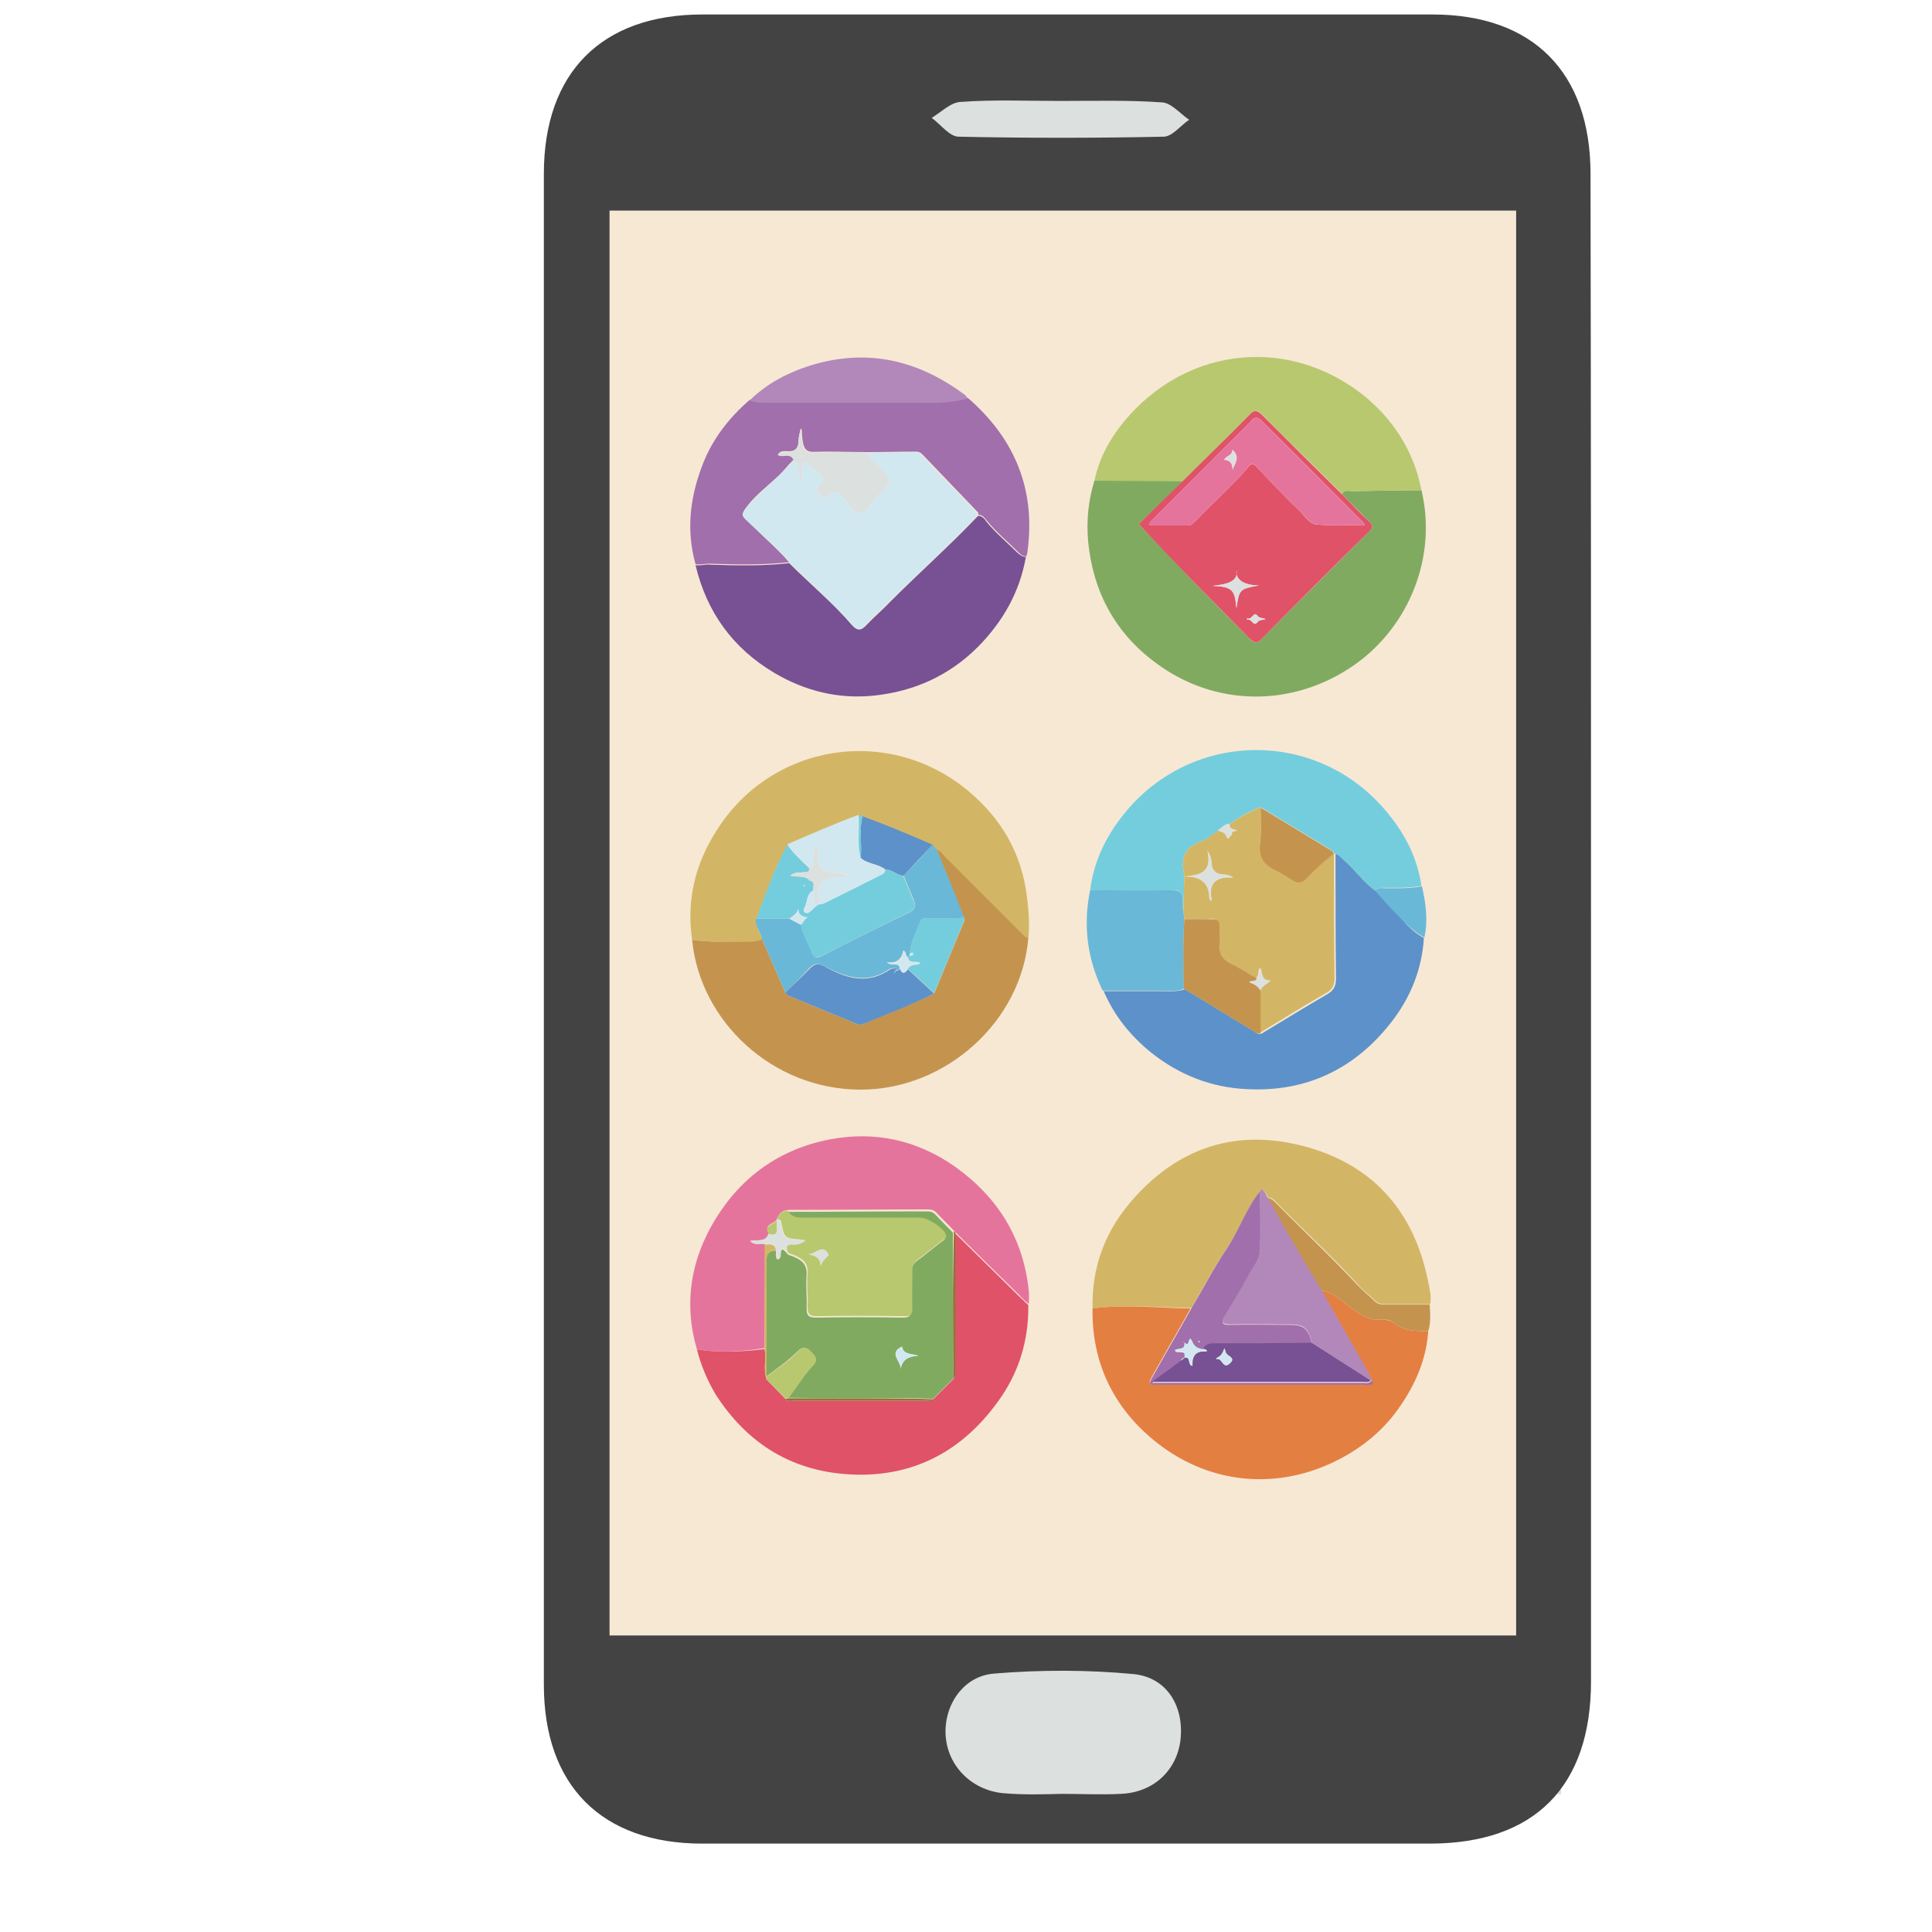 <?xml version="1.0" encoding="utf-8"?>
<!-- Generator: Adobe Illustrator 18.1.1, SVG Export Plug-In . SVG Version: 6.00 Build 0)  -->
<!DOCTYPE svg PUBLIC "-//W3C//DTD SVG 1.1//EN" "http://www.w3.org/Graphics/SVG/1.1/DTD/svg11.dtd">
<svg version="1.1" id="Layer_1" xmlns="http://www.w3.org/2000/svg" xmlns:xlink="http://www.w3.org/1999/xlink" x="0px" y="0px"
	 viewBox="0 0 400 400" enable-background="new 0 0 400 400" xml:space="preserve">
<g>
	<rect x="126.2" y="43.6" fill="#F7E8D4" width="187.7" height="295"/>
	<rect x="135.5" y="340.5" fill="#DCE0DF" width="187.7" height="31"/>
	<rect x="126.7" y="7.7" fill="#DCE0DF" width="187.7" height="31"/>
	<path fill="#434344" d="M329.4,192.4c0,51.9,0,103.8,0,155.7c0,21.8-11.7,33.6-33.4,33.6c-50.2,0-100.4,0-150.6,0
		c-20.8,0-32.8-12-32.8-32.9c0-104.3,0-208.5,0-312.8c0-21,12-33,32.8-33c50.4,0,100.8,0,151.2,0c20.8,0,32.7,12,32.7,33
		C329.4,88.2,329.4,140.3,329.4,192.4z M313.9,43.6c-63,0-125.3,0-187.7,0c0,98.7,0,196.9,0,295c62.9,0,125.2,0,187.7,0
		C313.9,240.2,313.9,142.2,313.9,43.6z M219.8,371.4c4.1,0,8.2,0.2,12.3,0c6.7-0.3,11.5-4.8,12.3-11.1c0.8-6.9-2.7-13-9.7-13.7
		c-9.6-0.9-19.3-0.9-28.9-0.1c-6.5,0.5-10.5,6.8-10,13c0.5,6.4,5.7,11.4,12.4,11.8C212,371.6,215.9,371.5,219.8,371.4z M219.5,20.9
		c-6.9,0-13.7-0.3-20.6,0.2c-2.1,0.1-4,2.1-6,3.3c1.9,1.4,3.7,3.9,5.6,3.9c14.1,0.3,28.3,0.3,42.4,0c1.8,0,3.5-2.3,5.3-3.5
		c-1.9-1.3-3.7-3.5-5.6-3.6C233.7,20.7,226.6,20.9,219.5,20.9z"/>
	<path fill="#81AA61" d="M294.3,101.5c3.3,13.8-2.6,28.2-13.8,36.1c-12.8,9-29.1,8.8-41.4-0.5c-8.2-6.1-12.8-14.6-13.8-24.9
		c-0.4-4.3,0-8.6,1.3-12.7c6.1,0,12.3,0,18.4,0.1c-3.2,3.1-6.4,6.2-9.2,8.9c3.7,3.9,7.1,7.5,10.6,11.2c4,4.1,8,8.2,12.1,12.3
		c0.8,0.9,1.5,1.6,2.7,0.3c7.4-7.5,14.9-14.9,22.3-22.3c0.8-0.8,0.8-1.2,0-2c-1.9-1.9-3.8-3.8-5.7-5.7c0.5-1,1.5-0.6,2.3-0.6
		C284.8,101.6,289.5,101.5,294.3,101.5z"/>
	<path fill="#D3B665" d="M226.2,270.9c-0.2-8.2,2.4-15.5,7.6-21.7c9.8-11.7,22.4-15.9,37.2-11.6c13.8,4,21.9,13.7,24.7,27.8
		c0.3,1.5,0.7,3,0.4,4.6c-3.1,0-6.2,0-9.3,0c-0.8,0-1.5-0.1-2.1-0.7c-1.2-1.2-2.7-2.3-3.8-3.6c-5.2-5.7-11-11-16.4-16.5
		c-0.5-0.5-1-1.3-1.9-1.2l0.1,0c-0.1-0.2-0.3-0.3-0.4-0.5l0,0c-0.1-0.3-0.3-0.5-0.4-0.8c-0.3,0-0.5-0.7-0.9-0.2
		c-2.9,3.6-4.3,8-6.9,11.8c-2.7,4-5,8.3-7.4,12.5C239.8,270.7,233,270,226.2,270.9z"/>
	<path fill="#E47F42" d="M226.2,270.9c6.8-0.9,13.5-0.1,20.3,0c-2.5,4.5-5.1,8.9-7.6,13.4c-1.3,2.3-1.3,2.3,1.2,2.3
		c14,0,27.9,0,41.9,0c0.6,0,1.1,0.1,1.7,0c0.7-0.1,0.5-0.5,0.2-0.9c-0.4-0.9-0.9-1.8-1.3-2.6c-3-5.3-6-10.6-9.1-15.9
		c2.3,0.3,3.9,1.8,5.6,3.1c1.7,1.3,3.3,2.5,5.5,2.9c1.2,0.2,2.8-0.2,3.7,0.5c2.2,1.9,4.7,1.9,7.4,1.9c-0.4,5.9-2.7,11.1-6,15.8
		c-2.9,4.2-6.7,7.5-11.1,10c-12.6,7.2-27.5,6.5-39.2-2.8C230.7,291.7,226,282.3,226.2,270.9z"/>
	<path fill="#775193" d="M212.4,115.3c-1.3,7.3-4.7,13.3-9.9,18.6c-6,6-13.2,9.2-21.4,10.1c-7.4,0.8-14.4-0.9-20.8-4.7
		c-8.6-5.1-14-12.6-16.3-22.3c1,0.2,1.9-0.2,2.9-0.1c5.5,0.2,11,0.3,16.5-0.3c4.3,4.3,9,8.2,13,12.8c1.1,1.3,1.9,1.2,3,0
		c1.6-1.7,3.4-3.2,5-4.9c6-6,12.3-11.6,18.1-17.7c0.9,0,1.4,0.7,1.8,1.3c1.9,2.3,4.2,4.2,6.3,6.3
		C211.1,114.8,211.6,115.3,212.4,115.3z"/>
	<path fill="#D3B665" d="M143.3,194.6c-1.2-8.1,0.6-15.6,4.9-22.4c11.3-18.3,35.7-22.2,52.2-8.5c7.1,5.9,11.3,13.3,12.3,22.6
		c0.3,2.7,0.5,5.3,0.2,8c-0.8-0.2-1.3-0.9-1.8-1.4c-5.1-5.1-10.3-10.3-15.4-15.4c-0.5-0.5-1-1.2-1.8-1.5c-0.3-0.3-0.5-0.6-0.8-0.9
		c-4.8-2.1-9.6-4.1-14.5-5.9c-0.2-0.3-0.5-0.3-0.8-0.2c-5,1.8-9.9,4-14.8,6.1c-2.7,4.9-4.5,10.1-6.4,15.3c-0.3,1.7,1.1,2.8,1.3,4.3
		c-1,0.4-2,0.5-3.1,0.5C150.9,194.9,147.1,195.1,143.3,194.6z"/>
	<path fill="#C4944F" d="M193.9,175.9c0.8,0.2,1.2,0.9,1.8,1.5c5.1,5.1,10.3,10.3,15.4,15.4c0.5,0.5,1,1.2,1.8,1.4
		c-1.4,17.3-17.1,31.4-34.7,31.4c-18.3,0-33.3-14.2-34.9-31c3.8,0.5,7.6,0.4,11.4,0.4c1.1,0,2.1-0.1,3.1-0.5c1.6,3.7,3.2,7.3,4.8,11
		c0.1,0.2,0.2,0.4,0.3,0.5c4.8,2,9.7,4,14.5,6c0.5,0.2,0.9,0.2,1.4,0c4.8-2.2,9.8-3.9,14.6-6.3c2.1-5.1,4.2-10.1,6.3-15.2
		c0.1-0.2-0.2-0.5-0.3-0.7C197.6,185.1,195.7,180.5,193.9,175.9z"/>
	<path fill="#E5749D" d="M144.3,279.4c-2.8-9.5-1.3-18.5,3.7-26.8c5.4-8.9,13.4-14.7,23.8-16.7c9.5-1.8,18.2,0.2,26,5.7
		c8.8,6.3,14.1,14.8,15.2,25.7c0.1,0.9,0,1.8,0,2.7c-0.7-0.6-1.4-1.2-2-1.9c-4.4-4.3-8.8-8.6-13.2-13c-0.1-0.1-0.2-0.2-0.3-0.3
		c-1.2-1.3-2.5-2.5-3.7-3.8c-0.5-0.5-1-0.6-1.7-0.6c-9.7,0-19.4,0.1-29,0.1c-1.2,0.1-1.9,0.9-2.3,2l0,0c-0.5,1-2.8,0.9-1.6,2.9
		c-0.6,1.9-2.4,1.2-3.8,1.5c0.9,1.1,2,0.4,3,0.7c0,7.2-0.1,14.3-0.1,21.5C153.6,279.9,148.9,280.1,144.3,279.4z"/>
	<path fill="#A16FAB" d="M163.4,116.4c-5.5,0.6-11,0.5-16.5,0.3c-1,0-1.9,0.3-2.9,0.1c-1.9-6.8-1.2-13.4,1.2-19.9
		c2-5.6,5.5-10.2,10-14.1c1.1,0.4,2.3,0.5,3.5,0.5c10.5,0,21.1,0,31.6,0c3.4,0,6.8,0,10.1-0.9c9.8,8.5,14.1,19.1,12.3,32
		c0,0.3-0.2,0.5-0.2,0.8c-0.8,0-1.3-0.5-1.8-1c-2.1-2.1-4.4-4-6.3-6.3c-0.5-0.6-0.9-1.3-1.8-1.3c-0.1-0.2,0-0.5-0.2-0.6
		c-3.8-4-7.7-8-11.5-12c-0.4-0.4-0.8-0.5-1.3-0.5c-3.3,0-6.6,0.1-9.9,0.1c-3,0-5.9-0.1-8.9-0.1c-3.6,0-4.6,0.9-4.8-4.5
		c0-0.1-0.1-0.1-0.2-0.3c-0.2,0.8-0.4,1.6-0.4,2.3c0,1.8-0.8,2.6-2.6,2.4c-0.6,0-1.3,0-1.7,0.6c1.1,0.7,2.7-0.6,3.3,1.1l0,0
		c-0.1,0.1-0.3,0.3-0.4,0.4l0,0c-0.1,0.1-0.3,0.3-0.4,0.4l0,0c-0.1,0.1-0.3,0.3-0.4,0.4c-2.6,3.3-6.3,5.4-8.8,8.9
		c-0.8,1.1-0.7,1.4,0.1,2.2C157.3,110.6,160.6,113.2,163.4,116.4z"/>
	<path fill="#5D91C9" d="M294.8,194.2c-0.4,6.5-2.8,12.4-6.8,17.5c-7.5,9.6-17.5,14.4-29.7,13.8c-7.4-0.3-14.1-2.9-20-7.6
		c-4.3-3.5-7.6-7.6-9.8-12.7c4,0,8,0,12,0c1.6,0,3.2,0.2,4.8-0.4c4.7,2.8,9.3,5.7,14,8.5c0.6,0.3,1,1,1.9,0.7
		c4.5-2.7,9-5.5,13.5-8.1c1.4-0.8,1.9-1.7,1.9-3.3c-0.1-8.6-0.1-17.2-0.1-25.8c0.8,0.1,1.3,0.8,1.8,1.3c2.3,2,4,4.6,6.6,6.4
		c2,2.1,3.9,4.3,5.9,6.4C291.8,192.1,293.2,193.3,294.8,194.2z"/>
	<path fill="#E05268" d="M144.3,279.4c4.7,0.7,9.3,0.5,14-0.1c0.4,2.1-0.3,4.2,0.4,6.3c1.3,1.3,2.6,2.7,3.9,4
		c0.4,0.7,1.1,0.4,1.7,0.4c9.1,0,18.2,0,27.3,0c0.5,0,1.1,0.1,1.6-0.3c1.4-1.4,2.8-2.8,4.2-4.2c0.5-0.7,0.3-1.5,0.3-2.2
		c0-9.3,0-18.6,0-28c4.4,4.3,8.8,8.7,13.2,13c0.6,0.6,1.3,1.2,2,1.9c0.1,7.4-2,14.1-6.3,20c-7.3,10.1-17.2,15.5-29.7,15.1
		c-12.5-0.4-22.1-6.2-28.8-16.7C146.4,285.7,145.1,282.6,144.3,279.4z"/>
	<path fill="#B8C86F" d="M294.3,101.5c-4.7,0-9.4,0.1-14.1,0.2c-0.8,0-1.7-0.4-2.3,0.6c-5.5-5.5-11.1-10.9-16.5-16.4
		c-1-1.1-1.6-1.1-2.6,0c-4.5,4.6-9.2,9.2-13.8,13.7c-6.1,0-12.3,0-18.4-0.1c1.1-5.3,3.8-9.7,7.3-13.6c12.9-14.2,33-16,48.1-4.3
		C288.4,86.7,292.7,93.3,294.3,101.5z"/>
	<path fill="#74CDDD" d="M284.7,184.4c-2.5-1.8-4.2-4.4-6.6-6.4c-0.6-0.5-1-1.2-1.8-1.3l-0.1,0.1c-0.1-0.2-0.2-0.6-0.4-0.7
		c-4.9-3-9.9-6-14.8-9c-2.3,0.8-4.4,2.1-6.4,3.5c-1,0.1-1.6,1-2.4,1.4c-1.1,0.8-2.2,1.8-3.5,2.2c-3.3,1.1-4.2,3.3-3.6,6.5
		c0.1,0.3,0.1,0.6,0.1,0.8l0,0c-0.1,2.4-0.1,4.8-0.2,7.1c-0.1-0.6-0.3-1.3-0.2-1.9c0.3-2-0.6-2.5-2.5-2.4c-5.5,0.1-11.1,0-16.6,0
		c0.7-5.6,3-10.6,6.4-15c13.6-17.9,39.8-18.8,54.5-1.8c4,4.6,6.8,9.8,7.7,15.9c-2.6,0.5-5.2,0.4-7.8,0.4
		C285.9,183.9,285.1,183.7,284.7,184.4z"/>
	<path fill="#69B8D8" d="M225.7,184.3c5.5,0,11.1,0.1,16.6,0c1.9,0,2.8,0.4,2.5,2.4c-0.1,0.6,0.1,1.2,0.2,1.9
		c0.1,0.6,0.1,1.2,0.2,1.7c-0.3,4.8-0.1,9.6-0.1,14.4c-1.5,0.7-3.2,0.4-4.8,0.4c-4,0-8,0-12,0C225.1,198.5,224.2,191.6,225.7,184.3z
		"/>
	<path fill="#B288BA" d="M200.4,82.5c-3.3,0.9-6.7,1-10.1,0.9c-10.5,0-21.1,0-31.6,0c-1.2,0-2.4-0.1-3.5-0.5c4.2-4.1,9.4-6.5,15-7.9
		c10.9-2.6,20.6,0.1,29.5,6.7C200,81.9,200.1,82.2,200.4,82.5z"/>
	<path fill="#C4944F" d="M295.7,275.6c-2.6,0-5.2,0-7.4-1.9c-0.9-0.8-2.4-0.3-3.7-0.5c-2.2-0.4-3.8-1.6-5.5-2.9
		c-1.7-1.3-3.3-2.8-5.6-3.1c-3.8-6.3-7.6-12.6-11-19.1c0.9,0,1.4,0.7,1.9,1.2c5.4,5.5,11.1,10.8,16.4,16.5c1.2,1.3,2.6,2.4,3.8,3.6
		c0.6,0.6,1.3,0.7,2.1,0.7c3.1,0,6.2,0,9.3,0C296.1,271.9,296.3,273.7,295.7,275.6z"/>
	<path fill="#69B8D8" d="M284.7,184.4c0.5-0.7,1.3-0.5,1.9-0.5c2.6,0,5.2,0.1,7.8-0.4c0.8,3.5,1.3,7.1,0.5,10.6
		c-1.6-0.9-3-2-4.3-3.4C288.5,188.7,286.6,186.6,284.7,184.4z"/>
	<path fill="#E05268" d="M244.9,99.6c4.6-4.6,9.3-9.1,13.8-13.7c1-1.1,1.6-1,2.6,0c5.5,5.5,11,11,16.5,16.4c1.9,1.9,3.7,3.9,5.7,5.7
		c0.8,0.8,0.8,1.2,0,2c-7.5,7.4-14.9,14.8-22.3,22.3c-1.2,1.3-1.9,0.5-2.7-0.3c-4-4.1-8.1-8.2-12.1-12.3c-3.5-3.6-7-7.3-10.6-11.2
		C238.5,105.8,241.7,102.7,244.9,99.6z M237.9,108.8c2.7,0,5.3,0,8,0c0.7,0,1.1-0.4,1.6-0.9c3.5-3.7,7.3-7,10.7-10.9
		c0.4-0.5,0.9-1.4,1.8-0.5c2.9,3,5.8,6.2,8.8,9c1.2,1.1,2.2,3,3.9,3.1c3.2,0.3,6.4,0.1,9.9,0.1c-0.4-0.5-0.5-0.8-0.7-0.9
		c-6.9-6.9-13.8-13.8-20.7-20.7c-1.2-1.2-1.8-0.4-2.5,0.4c-6.6,6.6-13.2,13.2-19.8,19.8C238.6,107.7,238,108,237.9,108.8z
		 M256,125.9c0.6-4,0.6-4,4.7-4.7c-3,0-5-1.1-4.7-3.2c0.5,2.5-2.2,3-5,3.3C255.3,121.5,255.6,122.2,256,125.9z M262,128.2
		c-0.5-0.3-1.1,0-1.7-0.7c-0.8-0.9-1.2,0.9-2,0.6c-0.2-0.1-0.2,0.2-0.1,0.2c0.9-0.3,1.3,1.5,2.1,0.6
		C260.8,128.2,261.4,128.4,262,128.2z"/>
	<path fill="#B288BA" d="M262.6,248c3.4,6.5,7.2,12.8,11,19.1c3,5.3,6,10.6,9.1,15.9c0.5,0.9,0.9,1.7,1.3,2.6
		c-0.1,0.1-0.2,0.1-0.2,0.2c-4.1-2.6-8.1-5.2-12.2-7.8c-0.8-3.1-1.6-3.8-4.6-3.8c-4.1,0-8.2-0.1-12.3,0c-1.8,0-1.9-0.6-1.1-1.9
		c1.6-2.7,3.3-5.4,4.8-8.2c0.9-1.8,2.5-3.3,2.5-5.5c0.1-4,0-8.1,0-12.1c0.4-0.6,0.6,0.1,0.9,0.2c0.1,0.3,0.3,0.5,0.4,0.8l0,0
		C262.2,247.8,262.3,248,262.6,248L262.6,248z"/>
	<path fill="#A16FAB" d="M260.9,246.6c0,4,0.1,8.1,0,12.1c0,2.1-1.6,3.7-2.5,5.5c-1.5,2.8-3.2,5.5-4.8,8.2c-0.8,1.3-0.7,2,1.1,1.9
		c4.1-0.1,8.2,0,12.3,0c2.9,0,3.8,0.7,4.6,3.8c-6.6,0-13.2,0.1-19.8,0.1c-1.1,0-2.1,0-2.7,1.2c-1,0-1.8-0.5-2.1-1.3
		c-0.5-1.2-0.6-0.8-0.9,0.1c-0.2,0.6-0.5,0-0.8,0c-0.1-0.1-0.3-0.3-0.4-0.4l-0.1-0.1l0.1,0.1c0.1,0.1,0.3,0.3,0.4,0.4
		c0.2,1.6-1.5,0.9-2,1.6c0.7,0.5,2.4-0.5,2,1.5l0,0c-0.4,0.1-0.7,0.2-0.8,0.6c-1.9,1.4-3.8,2.8-6,4.4c0.7,0,1,0,1.2,0
		c14.2,0,28.3,0,42.5,0c0.5,0,1.1,0.2,1.6-0.3c0.1-0.1,0.1-0.1,0.2-0.2c0.3,0.4,0.5,0.8-0.2,0.9c-0.6,0.1-1.1,0-1.7,0
		c-14,0-27.9,0-41.9,0c-2.6,0-2.5,0-1.2-2.3c2.5-4.5,5.1-8.9,7.6-13.4c2.5-4.2,4.7-8.5,7.4-12.5C256.6,254.6,258,250.2,260.9,246.6z
		 M248.4,277.6c-0.1,0-0.1,0-0.2,0.1c-0.2,0.1-0.2,0.2,0,0.2c0,0,0.1-0.1,0.1-0.1C248.4,277.8,248.4,277.7,248.4,277.6z"/>
	<path fill="#C4944F" d="M262.2,247.5c-0.1-0.3-0.3-0.5-0.4-0.8C261.9,247,262.1,247.3,262.2,247.5z"/>
	<path fill="#C4944F" d="M262.6,248c-0.3,0-0.4-0.2-0.4-0.5C262.3,247.7,262.5,247.9,262.6,248z"/>
	<path fill="#D2E8F1" d="M163.4,116.4c-2.7-3.2-6-5.9-9-8.8c-0.8-0.8-0.9-1.1-0.1-2.2c2.5-3.4,6.2-5.6,8.8-8.9
		c0.1-0.1,0.3-0.3,0.4-0.4l0,0c0.1-0.1,0.3-0.3,0.4-0.4l0,0c0.1-0.1,0.3-0.3,0.4-0.4l0,0c1.7,1,0.6,3,1.7,4.5c0-0.9,0-1.6,0-2.3
		c0-0.7,0-1.4,0.5-1.7c0.7-0.4,1,0.6,1.4,0.9c0.5,0.4,1,0.7,1.5,1.1c1,0.8,1.6,1.6,0.3,2.7c-0.3,0.3-0.5,0.8-0.7,1.2
		c1,0.3,1.6,2.5,3,0.6c0.8-1,1.5-0.5,2.1,0.2c0.8,0.9,1.6,1.8,2.3,2.7c1,1.2,1.9,1.5,3.1,0.1c0.9-1.1,1.9-2.3,2.9-3.3
		c2.2-2,2.2-2.5,0.2-4.7c-1.1-1.2-2.6-2-3.1-3.6c3.3,0,6.6-0.1,9.9-0.1c0.5,0,1,0.1,1.3,0.5c3.8,4,7.7,8,11.5,12
		c0.1,0.1,0.1,0.4,0.2,0.6c-5.8,6.2-12.1,11.7-18.1,17.7c-1.6,1.6-3.4,3.1-5,4.9c-1.1,1.2-1.8,1.3-3,0
		C172.4,124.7,167.7,120.7,163.4,116.4z"/>
	<path fill="#69B8D8" d="M162.6,205.5c-1.6-3.7-3.2-7.3-4.8-11c-0.2-1.5-1.6-2.7-1.3-4.3c2.3,0,4.6,0,6.9,0c0.8,0.4,1.6,0.9,2.5,1.3
		c0.3,2,1.5,3.8,2.2,5.7c0.4,1.1,1,1.3,2.1,0.7c6-3.1,12-6.1,18.1-9c1.3-0.6,1.3-1.4,0.9-2.5c-0.7-1.7-1.4-3.4-2.1-5.1
		c2-2.1,4-4.2,6-6.4c0.3,0.3,0.5,0.6,0.8,0.9c1.9,4.6,3.8,9.2,5.6,13.9c-0.5,0.7-1.2,0.5-1.9,0.5c-1.8,0-3.6,0-5.5,0
		c-0.6,0-1.3-0.2-1.6,0.7c-0.8,2.2-2,4.2-2.1,6.5c0,0.1-0.1,0.3-0.1,0.4c-0.1,0.1-0.2,0.1-0.3,0.3c-0.7-0.1-0.2-1.1-1-1.3
		c-0.3,1.8-1.4,2.7-3.4,2.4c0.9,0.9,2.4-0.3,2.7,1.3c-0.2,0.3-0.5,0.4-0.8,0.4l-0.2-0.1c0-0.1,0-0.3,0.1-0.4c0-0.1,0.1-0.1,0.1-0.2
		c0,0.1-0.1,0.1-0.1,0.2c-0.4,0.1-0.9,0-1.2,0.2c-4.4,3.1-8.7,1.9-13-0.3c-0.2-0.1-0.5-0.2-0.8-0.4c-1.1-0.6-1.9-0.4-2.8,0.5
		C166,202.2,164.3,203.8,162.6,205.5z"/>
	<path fill="#74CDDD" d="M163.5,190.2c-2.3,0-4.6,0-6.9,0c1.9-5.2,3.8-10.4,6.4-15.3c1.3,1.8,2.9,3.3,4.5,4.8
		c0.2,1.1-0.7,0.8-1.2,0.9c-0.9,0.1-1.8-0.1-2.6,0.7c1.3,0.4,2.9-0.2,4,1c-0.1,0-0.1,0-0.2,0.1c0,0,0,0.1,0,0.1
		c0-0.1,0.1-0.1,0.1-0.2c1.4,0.2,0.6,1.3,0.8,2.1c-1.4,0.7-1.2,2.3-1.8,3.4c-0.2,0.4-0.4,0.8,0,1.1c0.4,0.3,0.8,0,1.1-0.2
		c0.4-0.3,0.7-0.6,1.1-1c0.1-0.1,0.3-0.2,0.4-0.4c0.5-0.1,1-0.1,1.4-0.3c3.9-1.9,7.9-3.9,11.8-5.9c0.5-0.2,0.8-0.5,0.8-1.1
		c1.4,0,2.5,1.1,3.8,1.3c0.7,1.7,1.4,3.4,2.1,5.1c0.5,1.1,0.5,1.9-0.9,2.5c-6.1,2.9-12.1,6-18.1,9c-1.1,0.5-1.7,0.4-2.1-0.7
		c-0.6-1.9-1.9-3.6-2.2-5.7c0.5-0.4,0.6-1.2,1.4-1.5c-1.1-0.1-2-0.5-2-1.8C165,189.3,164.1,189.6,163.5,190.2z M166.3,183.5
		c0.1,0,0.3-0.1,0.4-0.1c0-0.1-0.1-0.1-0.1-0.2C166.5,183.3,166.4,183.4,166.3,183.5l-0.1,0.1L166.3,183.5z"/>
	<path fill="#D2E8F1" d="M183.3,180c0,0.6-0.3,0.9-0.8,1.1c-3.9,2-7.8,3.9-11.8,5.9c-0.4,0.2-0.9,0.2-1.4,0.3c0-5.7,0-5.3,6.5-6.2
		c-1.8-0.2-3.1-0.4-4.4-0.6c-0.6-0.1-1.1-0.1-1.2-0.9c0-0.1,0.1-0.1,0.1-0.2c0,0.1-0.1,0.1-0.1,0.2c-1.5-1.3-0.5-3.1-1-4.7
		c-0.7,0.9-0.7,2-0.7,3c0,0.7,0.2,1.6-1,1.7c-1.6-1.5-3.2-3-4.5-4.8c4.9-2.1,9.8-4.3,14.8-6.1c0.2,2.9-0.4,5.9,0.4,8.8
		C179.6,178.9,181.7,178.9,183.3,180z M171.2,178.7c0,0.1-0.1,0.1-0.1,0.2c0,0,0.1,0,0.1,0.1c0-0.1,0.1-0.1,0.1-0.2
		C171.3,178.7,171.2,178.7,171.2,178.7z"/>
	<path fill="#5D91C9" d="M183.3,180c-1.5-1.2-3.7-1.1-5.1-2.4c0.3-2.9-0.4-5.8,0.4-8.6c4.9,1.8,9.7,3.8,14.5,5.9c-2,2.1-4,4.2-6,6.4
		C185.7,181.2,184.7,180,183.3,180z"/>
	<path fill="#74CDDD" d="M178.6,169c-0.8,2.8-0.1,5.7-0.4,8.6c-0.8-2.9-0.2-5.9-0.4-8.8C178.1,168.7,178.4,168.7,178.6,169z"/>
	<path fill="#5D91C9" d="M162.6,205.5c1.7-1.7,3.5-3.3,5.1-5c0.9-0.9,1.7-1.2,2.8-0.5c0.2,0.1,0.5,0.2,0.8,0.4
		c4.3,2.3,8.5,3.4,13,0.3c0.3-0.2,0.8-0.2,1.2-0.2l0,0c0,0.1,0,0.2-0.1,0.4c-0.1,0.2-0.2,0.3-0.3,0.5c0,0,0.1,0.1,0.1,0.1
		c0.1-0.2,0.2-0.3,0.3-0.5c0.3,0,0.6-0.1,0.8-0.4c0.5,1.2,1.1,0.9,1.6,0c1.8,1.7,3.7,3.4,5.5,5.1c-4.7,2.4-9.7,4.2-14.6,6.3
		c-0.5,0.2-0.9,0.2-1.4,0c-4.8-2-9.7-4-14.5-6C162.8,205.9,162.7,205.7,162.6,205.5z"/>
	<path fill="#74CDDD" d="M193.4,205.6c-1.8-1.7-3.7-3.4-5.5-5.1c0.6-1,1.8-0.7,2.6-1.1c-0.8-0.7-2.3,0.4-2.6-1.3
		c0.1-0.1,0.2-0.2,0.3-0.3c0.3,0,0.8,0,0.8-0.4c0-0.4-0.4,0-0.7,0c0.2-2.3,1.4-4.4,2.1-6.5c0.3-0.8,1-0.7,1.6-0.7c1.8,0,3.6,0,5.5,0
		c0.7,0,1.4,0.2,1.9-0.5c0.1,0.2,0.3,0.5,0.3,0.7C197.6,195.5,195.5,200.6,193.4,205.6z"/>
	<path fill="#81AA61" d="M197.4,285.4c-1.4,1.4-2.8,2.8-4.2,4.2c-1.1,0-2.2-0.1-3.4-0.1c-8.9,0-17.7,0-26.6-0.1
		c1.6-2.2,3.1-4.6,5-6.6c1.3-1.5,0.5-2-0.4-3c-1-1.1-1.8-0.9-2.8,0.1c-1.9,1.9-4.2,3.5-6.4,5.1c0-7.9,0-15.9,0-23.8
		c0-1.4,0.5-2.3,2-2.3c0.2,0.6-0.2,1.4,0.4,1.9c0.8-0.3,0.5-1,0.6-1.4c0.3-1.4,0.8-0.3,1.2-0.1c0.3,0.6,0.8,0.6,1.3,0.8
		c1.7,0.7,3,1.5,2.9,3.8c-0.2,2.3,0.1,4.7,0,7c0,1.3,0.3,1.9,1.8,1.9c6.1-0.1,12.1-0.1,18.2,0c1.3,0,1.7-0.5,1.7-1.7
		c0-2.5,0.1-5.1,0-7.6c0-1.1,0.3-1.8,1.2-2.5c1.7-1.2,3.3-2.6,5-3.9c0.4-0.3,1-0.5,0.7-1.3c-0.6-1.4-3.8-3.4-5.4-3.4
		c-8.1,0-16.2-0.1-24.3,0c-1.3,0-2.3-0.3-3-1.5c9.7,0,19.4-0.1,29-0.1c0.7,0,1.2,0.1,1.7,0.6c1.2,1.3,2.4,2.5,3.7,3.8
		C197.2,265.1,197.3,275.3,197.4,285.4z M186.5,283.4c0.3-2.1,1.8-2.6,3.7-2.7c-1.5-0.5-3.2-0.2-3.4-1.9
		C183.9,280.2,186.5,281.8,186.5,283.4z"/>
	<path fill="#B8C86F" d="M163.1,250.6c0.6,1.2,1.6,1.5,3,1.5c8.1,0,16.2,0,24.3,0c1.7,0,4.8,2,5.4,3.4c0.3,0.8-0.2,1-0.7,1.3
		c-1.7,1.3-3.3,2.7-5,3.9c-0.9,0.6-1.3,1.4-1.2,2.5c0,2.5-0.1,5.1,0,7.6c0,1.2-0.3,1.8-1.7,1.7c-6.1-0.1-12.1-0.1-18.2,0
		c-1.4,0-1.8-0.5-1.8-1.9c0.1-2.3-0.2-4.7,0-7c0.2-2.2-1.2-3.1-2.9-3.8c-0.5-0.2-1.1-0.2-1.3-0.8c-0.2-0.9-0.1-1.5,1.1-1.4
		c0.9,0.1,1.7-0.1,2.7-0.8c-0.6-0.1-0.9-0.1-1.2-0.2c-3.1-0.2-3.2-0.3-3.8-3.3c-0.1-0.5-0.1-1-0.9-0.8
		C161.2,251.5,161.8,250.7,163.1,250.6z M171.6,259.8c-1.5-2.7-3,0.4-4.6-0.2c1.4,0.3,2.9,0.5,2.9,2.6
		C170.2,261,171.1,260.4,171.6,259.8z"/>
	<path fill="#DCE0DF" d="M160.8,252.6c0.7-0.2,0.8,0.3,0.9,0.8c0.6,3.1,0.7,3.1,3.8,3.3c0.3,0,0.7,0.1,1.2,0.2
		c-0.9,0.7-1.8,0.9-2.7,0.8c-1.2-0.1-1.3,0.5-1.1,1.4c-0.4-0.2-0.9-1.3-1.2,0.1c-0.1,0.5,0.2,1.1-0.6,1.4c-0.6-0.5-0.2-1.3-0.4-1.9
		c-0.3-1.4-1.4-1.2-2.4-1.1c-1-0.3-2.1,0.4-3-0.7c1.4-0.3,3.2,0.4,3.8-1.5c1.1,0.3,1.8,0.2,1.7-1.2
		C160.8,253.7,160.8,253.2,160.8,252.6L160.8,252.6z"/>
	<path fill="#D3B665" d="M158.3,257.7c1-0.1,2-0.3,2.4,1.1c-1.5,0-2,0.9-2,2.3c0,7.9,0,15.9,0,23.8c0,0.2,0,0.4,0,0.6
		c-0.8-2.1,0-4.2-0.4-6.3C158.3,272.1,158.3,264.9,158.3,257.7z"/>
	<path fill="#91743B" d="M197.4,285.4c-0.1-10.2-0.2-20.3,0.1-30.5c0.1,0.1,0.2,0.1,0.3,0.3c0,9.3,0,18.6,0,28
		C197.7,284,198,284.8,197.4,285.4z"/>
	<path fill="#B8C86F" d="M160.8,252.6c0,0.5,0,1.1,0,1.6c0.2,1.4-0.6,1.6-1.7,1.2C158,253.6,160.4,253.6,160.8,252.6z"/>
	<path fill="#DCE0DF" d="M179.5,93.7c0.6,1.6,2.1,2.4,3.1,3.6c2,2.2,2,2.6-0.2,4.7c-1.1,1-2,2.2-2.9,3.3c-1.1,1.4-2.1,1.1-3.1-0.1
		c-0.7-0.9-1.5-1.8-2.3-2.7c-0.6-0.7-1.3-1.2-2.1-0.2c-1.5,1.8-2-0.4-3-0.6c0.2-0.4,0.4-0.9,0.7-1.2c1.3-1.1,0.7-1.9-0.3-2.7
		c-0.5-0.4-1-0.8-1.5-1.1c-0.5-0.3-0.7-1.3-1.4-0.9c-0.5,0.3-0.5,1.1-0.5,1.7c0,0.7,0,1.4,0,2.3c-1.1-1.5,0-3.5-1.7-4.5
		c-0.7-1.7-2.3-0.4-3.3-1.1c0.4-0.6,1.1-0.6,1.7-0.6c1.8,0.1,2.6-0.6,2.6-2.4c0-0.7,0.3-1.5,0.4-2.3c0.1,0.2,0.2,0.2,0.2,0.3
		c0.1,5.4,1.2,4.4,4.8,4.5C173.6,93.6,176.5,93.7,179.5,93.7z"/>
	<path fill="#DCE0DF" d="M164.2,95.3c-0.1,0.1-0.3,0.3-0.4,0.4C163.9,95.5,164.1,95.4,164.2,95.3z"/>
	<path fill="#DCE0DF" d="M163.8,95.7c-0.1,0.1-0.3,0.3-0.4,0.4C163.5,96,163.7,95.8,163.8,95.7z"/>
	<path fill="#DCE0DF" d="M163.4,96.1c-0.1,0.1-0.3,0.3-0.4,0.4C163.1,96.4,163.2,96.3,163.4,96.1z"/>
	<path fill="#D3B665" d="M245.2,190.3c-0.1-0.6-0.1-1.2-0.2-1.7c0.1-2.4,0.1-4.8,0.2-7.1c3.2-0.1,5.2,1.1,5.2,4.7
		c0,0,0.1,0.1,0.5,0.3c-0.8-3.6,0.8-5.1,4.4-4.8c-1.4-1.1-2.7-0.2-3.8-1.3c-1.1-1.1-0.2-2.5-1.5-4.2c1.1,4.9-2,4.9-4.8,5.3
		c0-0.3,0-0.6-0.1-0.8c-0.6-3.2,0.3-5.4,3.6-6.5c1.3-0.4,2.3-1.5,3.5-2.2c0.6,0.2,1.4,0.3,1.7,1.1c0.5,1.4,0.7-0.5,1.2-0.1l0,0
		l-0.1,0c-0.1-1,0.6-0.9,1.2-1c-0.7-0.3-1.7-0.2-1.6-1.4c2-1.4,4.1-2.6,6.4-3.5c0,2.4,0.2,4.8-0.1,7.2c-0.3,2.9,0.7,4.7,3.2,5.8
		c1.3,0.6,2.4,1.4,3.6,2.1c1.1,0.7,1.9,0.6,2.8-0.4c1.7-1.9,3.7-3.5,5.6-5.1l0.1-0.1c0,8.6,0,17.2,0.1,25.8c0,1.6-0.4,2.5-1.9,3.3
		c-4.6,2.6-9,5.4-13.5,8.1c0-2.9,0-5.9,0-8.8c0.3-0.9,1.3-1.2,2-2c-2,0-1.6-1.6-2.1-2.6c-0.5,0.7,0,1.6-0.8,2.1
		c-1.8-1.1-3.6-2.2-5.5-3.1c-1.8-0.9-2.6-2.1-2.3-4.2c0.2-1.1,0-2.2,0-3.4c0.1-1.2-0.4-1.7-1.6-1.6
		C249,190.4,247.1,190.3,245.2,190.3z"/>
	<path fill="#C4944F" d="M261,205.1c0,2.9,0,5.9,0,8.8c-0.8,0.3-1.3-0.4-1.9-0.7c-4.7-2.8-9.3-5.7-14-8.5c-0.1-4.8-0.2-9.6,0.1-14.4
		c1.9,0,3.8,0,5.7,0c1.2,0,1.6,0.4,1.6,1.6c-0.1,1.1,0.1,2.3,0,3.4c-0.3,2,0.5,3.3,2.3,4.2c1.9,0.9,3.7,2.1,5.5,3.1
		c-0.2,0.8-1,0.3-1.6,0.8C259.6,203.7,260.5,204.2,261,205.1z"/>
	<path fill="#B8C86F" d="M158.7,285.6c0-0.2,0-0.4,0-0.6c2.2-1.6,4.5-3.1,6.4-5.1c1-1,1.7-1.2,2.8-0.1c0.9,1,1.7,1.6,0.4,3
		c-1.9,2-3.3,4.4-5,6.6c-0.2,0-0.5,0.1-0.7,0.1C161.3,288.2,160,286.9,158.7,285.6z"/>
	<path fill="#91743B" d="M162.6,289.6c0.2,0,0.5-0.1,0.7-0.1c8.8,0,17.7,0,26.6,0.1c1.1,0,2.2,0.1,3.4,0.1c-0.5,0.5-1.1,0.3-1.6,0.3
		c-9.1,0-18.2,0-27.3,0C163.7,290,163,290.3,162.6,289.6z"/>
	<path fill="#C4944F" d="M276.1,176.8c-2,1.6-3.9,3.2-5.6,5.1c-0.9,0.9-1.7,1.1-2.8,0.4c-1.2-0.7-2.3-1.5-3.6-2.1
		c-2.6-1.2-3.6-3-3.2-5.8c0.3-2.4,0.1-4.8,0.1-7.2c4.9,3,9.9,6,14.8,9C275.9,176.2,276,176.5,276.1,176.8z"/>
	<path fill="#DCE0DF" d="M245.2,181.5c2.8-0.4,5.8-0.5,4.8-5.3c1.3,1.7,0.3,3.1,1.5,4.2c1.1,1.1,2.5,0.2,3.8,1.3
		c-3.6-0.3-5.3,1.2-4.4,4.8c-0.4-0.2-0.5-0.3-0.5-0.3C250.4,182.6,248.4,181.3,245.2,181.5L245.2,181.5z"/>
	<path fill="#DCE0DF" d="M255,172.9c-0.4-0.3-0.6,1.5-1.2,0.1c-0.3-0.8-1-0.8-1.7-1.1c0.8-0.5,1.4-1.3,2.4-1.4
		c-0.1,1.1,0.9,1.1,1.6,1.4C255.6,172,254.8,171.9,255,172.9L255,172.9z"/>
	<path fill="#E5749D" d="M237.9,108.8c0-0.8,0.6-1.1,1-1.5c6.6-6.6,13.2-13.2,19.8-19.8c0.8-0.8,1.3-1.6,2.5-0.4
		c6.8,6.9,13.8,13.8,20.7,20.7c0.2,0.2,0.3,0.4,0.7,0.9c-3.5,0-6.7,0.2-9.9-0.1c-1.7-0.2-2.7-2-3.9-3.1c-3.1-2.9-5.9-6-8.8-9
		c-0.9-1-1.4,0-1.8,0.5c-3.3,3.8-7.2,7.2-10.7,10.9c-0.5,0.5-0.8,0.9-1.6,0.9C243.3,108.8,240.6,108.8,237.9,108.8z M255.2,97.3
		c0.4-1.3,1.7-2.6-0.1-4.1c0,1.2-1.1,1.1-1.7,2C254.8,95.3,255.2,96.1,255.2,97.3z"/>
	<path fill="#DCE0DF" d="M256,125.9c-0.4-3.7-0.7-4.5-5-4.6c2.8-0.3,5.5-0.8,5-3.3c-0.3,2.1,1.7,3.2,4.7,3.2
		C256.6,122,256.6,122,256,125.9z"/>
	<path fill="#DCE0DF" d="M262,128.2c-0.6,0.2-1.2,0.1-1.7,0.6c-0.8,0.9-1.2-0.9-2.1-0.6c-0.1,0.1-0.1-0.2,0.1-0.2
		c0.9,0.4,1.3-1.5,2-0.6C260.8,128.1,261.5,127.8,262,128.2z"/>
	<path fill="#775193" d="M249.1,279.3c0.5-1.2,1.6-1.2,2.7-1.2c6.6,0,13.2,0,19.8-0.1c4.1,2.6,8.1,5.2,12.2,7.8
		c-0.5,0.5-1.1,0.3-1.6,0.3c-14.2,0-28.3,0-42.5,0c-0.2,0-0.5,0-1.2,0c2.3-1.7,4.2-3,6-4.4c0.3-0.2,0.5-0.4,0.8-0.6l0,0
		c1.4-0.3,0.7,1.4,1.6,1.7c-0.1-2,0.6-3.1,2.7-3c0.5,0,0.3-0.3,0-0.4C249.4,279.3,249.3,279.3,249.1,279.3z M254.6,282.3
		L254.6,282.3L254.6,282.3c1.2-1.1,0-1.4-0.6-1.9c-0.3-0.3-0.3-0.7-0.5-1.2c-0.3,0.8-0.6,1.5-1.4,1.9c-0.1,0-0.6,0.3-0.2,0.3
		C253.1,281.1,253.1,283.6,254.6,282.3z"/>
	<path fill="#D2E8F1" d="M249.1,279.3c0.1,0,0.3,0,0.4,0.1c0.3,0.1,0.5,0.4,0,0.4c-2.1-0.1-2.8,1-2.7,3c-1-0.2-0.2-2-1.6-1.7
		c0.4-2-1.3-1-2-1.5c0.6-0.7,2.2,0.1,2-1.6l0,0c0.3,0,0.6,0.6,0.8,0c0.3-0.9,0.4-1.3,0.9-0.1C247.3,278.8,248.2,279.3,249.1,279.3z"
		/>
	<path fill="#D2E8F1" d="M245.3,281.1c-0.3,0.2-0.5,0.4-0.8,0.6C244.6,281.3,244.9,281.1,245.3,281.1z"/>
	<path fill="#D2E8F1" d="M248.4,277.6c0,0.1,0,0.1,0,0.2c0,0-0.1,0.1-0.1,0.1c-0.2,0-0.2-0.1,0-0.2
		C248.3,277.7,248.3,277.6,248.4,277.6z"/>
	<path fill="#D2E8F1" d="M245.3,278.1c-0.1-0.1-0.3-0.3-0.4-0.4l0,0C244.9,277.8,245.1,278,245.3,278.1L245.3,278.1z"/>
	<polygon fill="#D2E8F1" points="244.8,277.7 244.7,277.6 244.8,277.7 	"/>
	<path fill="#D2E8F1" d="M188,198.2c0.3,1.7,1.8,0.6,2.6,1.3c-0.9,0.4-2.1,0.1-2.6,1.1c-0.5,0.9-1.1,1.2-1.6,0
		c-0.3-1.6-1.8-0.4-2.7-1.3c2,0.3,3.1-0.6,3.4-2.4C187.8,197.1,187.3,198,188,198.2z"/>
	<path fill="#D2E8F1" d="M163.5,190.2c0.6-0.6,1.6-0.9,1.8-2.1c0,1.4,0.9,1.7,2,1.8c-0.8,0.3-0.9,1.1-1.4,1.5
		C165.1,191.1,164.3,190.6,163.5,190.2z"/>
	<path fill="#D2E8F1" d="M188.4,197.5c0.2,0,0.6-0.4,0.7,0c0,0.4-0.5,0.4-0.8,0.4C188.3,197.8,188.3,197.6,188.4,197.5z"/>
	<path fill="#5D91C9" d="M185.4,200.5c0-0.1,0.1-0.1,0.1-0.2C185.5,200.3,185.4,200.4,185.4,200.5L185.4,200.5z"/>
	<path fill="#DCE0DF" d="M167.5,179.7c1.2-0.1,0.9-1,1-1.7c0-1,0-2.1,0.7-3c0.5,1.6-0.5,3.4,1,4.7l0,0c0.1,0.7,0.6,0.8,1.2,0.9
		c1.3,0.1,2.6,0.3,4.4,0.6c-6.6,0.9-6.5,0.5-6.5,6.2c-0.1,0.1-0.3,0.2-0.4,0.4c-0.2-1.1-0.3-2.2-0.5-3.4c-0.2-0.7,0.6-1.8-0.8-2.1
		l0,0c-1.1-1.2-2.6-0.6-4-1c0.8-0.8,1.7-0.5,2.6-0.7C166.8,180.5,167.7,180.8,167.5,179.7z"/>
	<path fill="#D2E8F1" d="M168.4,184.3c0.2,1.1,0.3,2.2,0.5,3.4c-0.4,0.3-0.7,0.6-1.1,1c-0.3,0.3-0.7,0.5-1.1,0.2
		c-0.4-0.3-0.2-0.8,0-1.1C167.2,186.5,167,185,168.4,184.3z"/>
	<path fill="#DCE0DF" d="M166.3,183.5c0.1-0.1,0.2-0.2,0.3-0.3c0,0.1,0.1,0.1,0.1,0.2C166.6,183.4,166.5,183.5,166.3,183.5
		L166.3,183.5z"/>
	<polygon fill="#DCE0DF" points="166.3,183.5 166.2,183.6 166.3,183.5 	"/>
	<path fill="#DCE0DF" d="M167.6,182.2c0,0.1-0.1,0.1-0.1,0.2c0,0,0-0.1,0-0.1C167.5,182.3,167.6,182.3,167.6,182.2L167.6,182.2z"/>
	<path fill="#DCE0DF" d="M171.2,178.7c0.1,0,0.1,0,0.1,0.1c0,0.1,0,0.1-0.1,0.2c-0.1,0-0.1,0-0.1-0.1
		C171.1,178.8,171.1,178.8,171.2,178.7z"/>
	<path fill="#DCE0DF" d="M170.2,179.7c0-0.1,0.1-0.1,0.1-0.2C170.2,179.6,170.2,179.6,170.2,179.7L170.2,179.7z"/>
	<path fill="#69B8D8" d="M185.5,201c-0.1,0.2-0.2,0.3-0.3,0.5c-0.1,0-0.2-0.1-0.1-0.1c0.1-0.2,0.2-0.3,0.3-0.5L185.5,201z"/>
	<path fill="#D2E8F1" d="M186.5,283.4c0-1.7-2.6-3.3,0.2-4.6c0.3,1.7,2,1.4,3.4,1.9C188.3,280.8,186.8,281.4,186.5,283.4z"/>
	<path fill="#DCE0DF" d="M171.6,259.8c-0.6,0.7-1.5,1.2-1.7,2.4c0-2.1-1.4-2.3-2.9-2.6C168.6,260.2,170.2,257.1,171.6,259.8z"/>
	<path fill="#DCE0DF" d="M261,205.1c-0.5-0.9-1.4-1.5-2.4-1.8c0.5-0.4,1.4,0.1,1.6-0.8c0.7-0.4,0.3-1.3,0.8-2.1
		c0.5,1.1,0.1,2.7,2.1,2.6C262.2,203.9,261.2,204.2,261,205.1z"/>
	<polygon fill="#DCE0DF" points="255,172.9 255,172.9 255,172.9 	"/>
	<path fill="#DCE0DF" d="M255.2,97.3c0-1.2-0.4-2-1.7-2.2c0.5-0.9,1.7-0.8,1.7-2C256.9,94.7,255.6,95.9,255.2,97.3z"/>
	<path fill="#D2E8F1" d="M254.6,282.3c-1.4,1.3-1.5-1.3-2.7-1c-0.3,0.1,0.1-0.2,0.2-0.3c0.8-0.3,1.1-1.1,1.4-1.9
		c0.2,0.4,0.2,0.9,0.5,1.2C254.6,281,255.8,281.3,254.6,282.3L254.6,282.3z"/>
	<polygon fill="#D2E8F1" points="254.6,282.3 254.6,282.4 254.6,282.3 	"/>
</g>
</svg>
